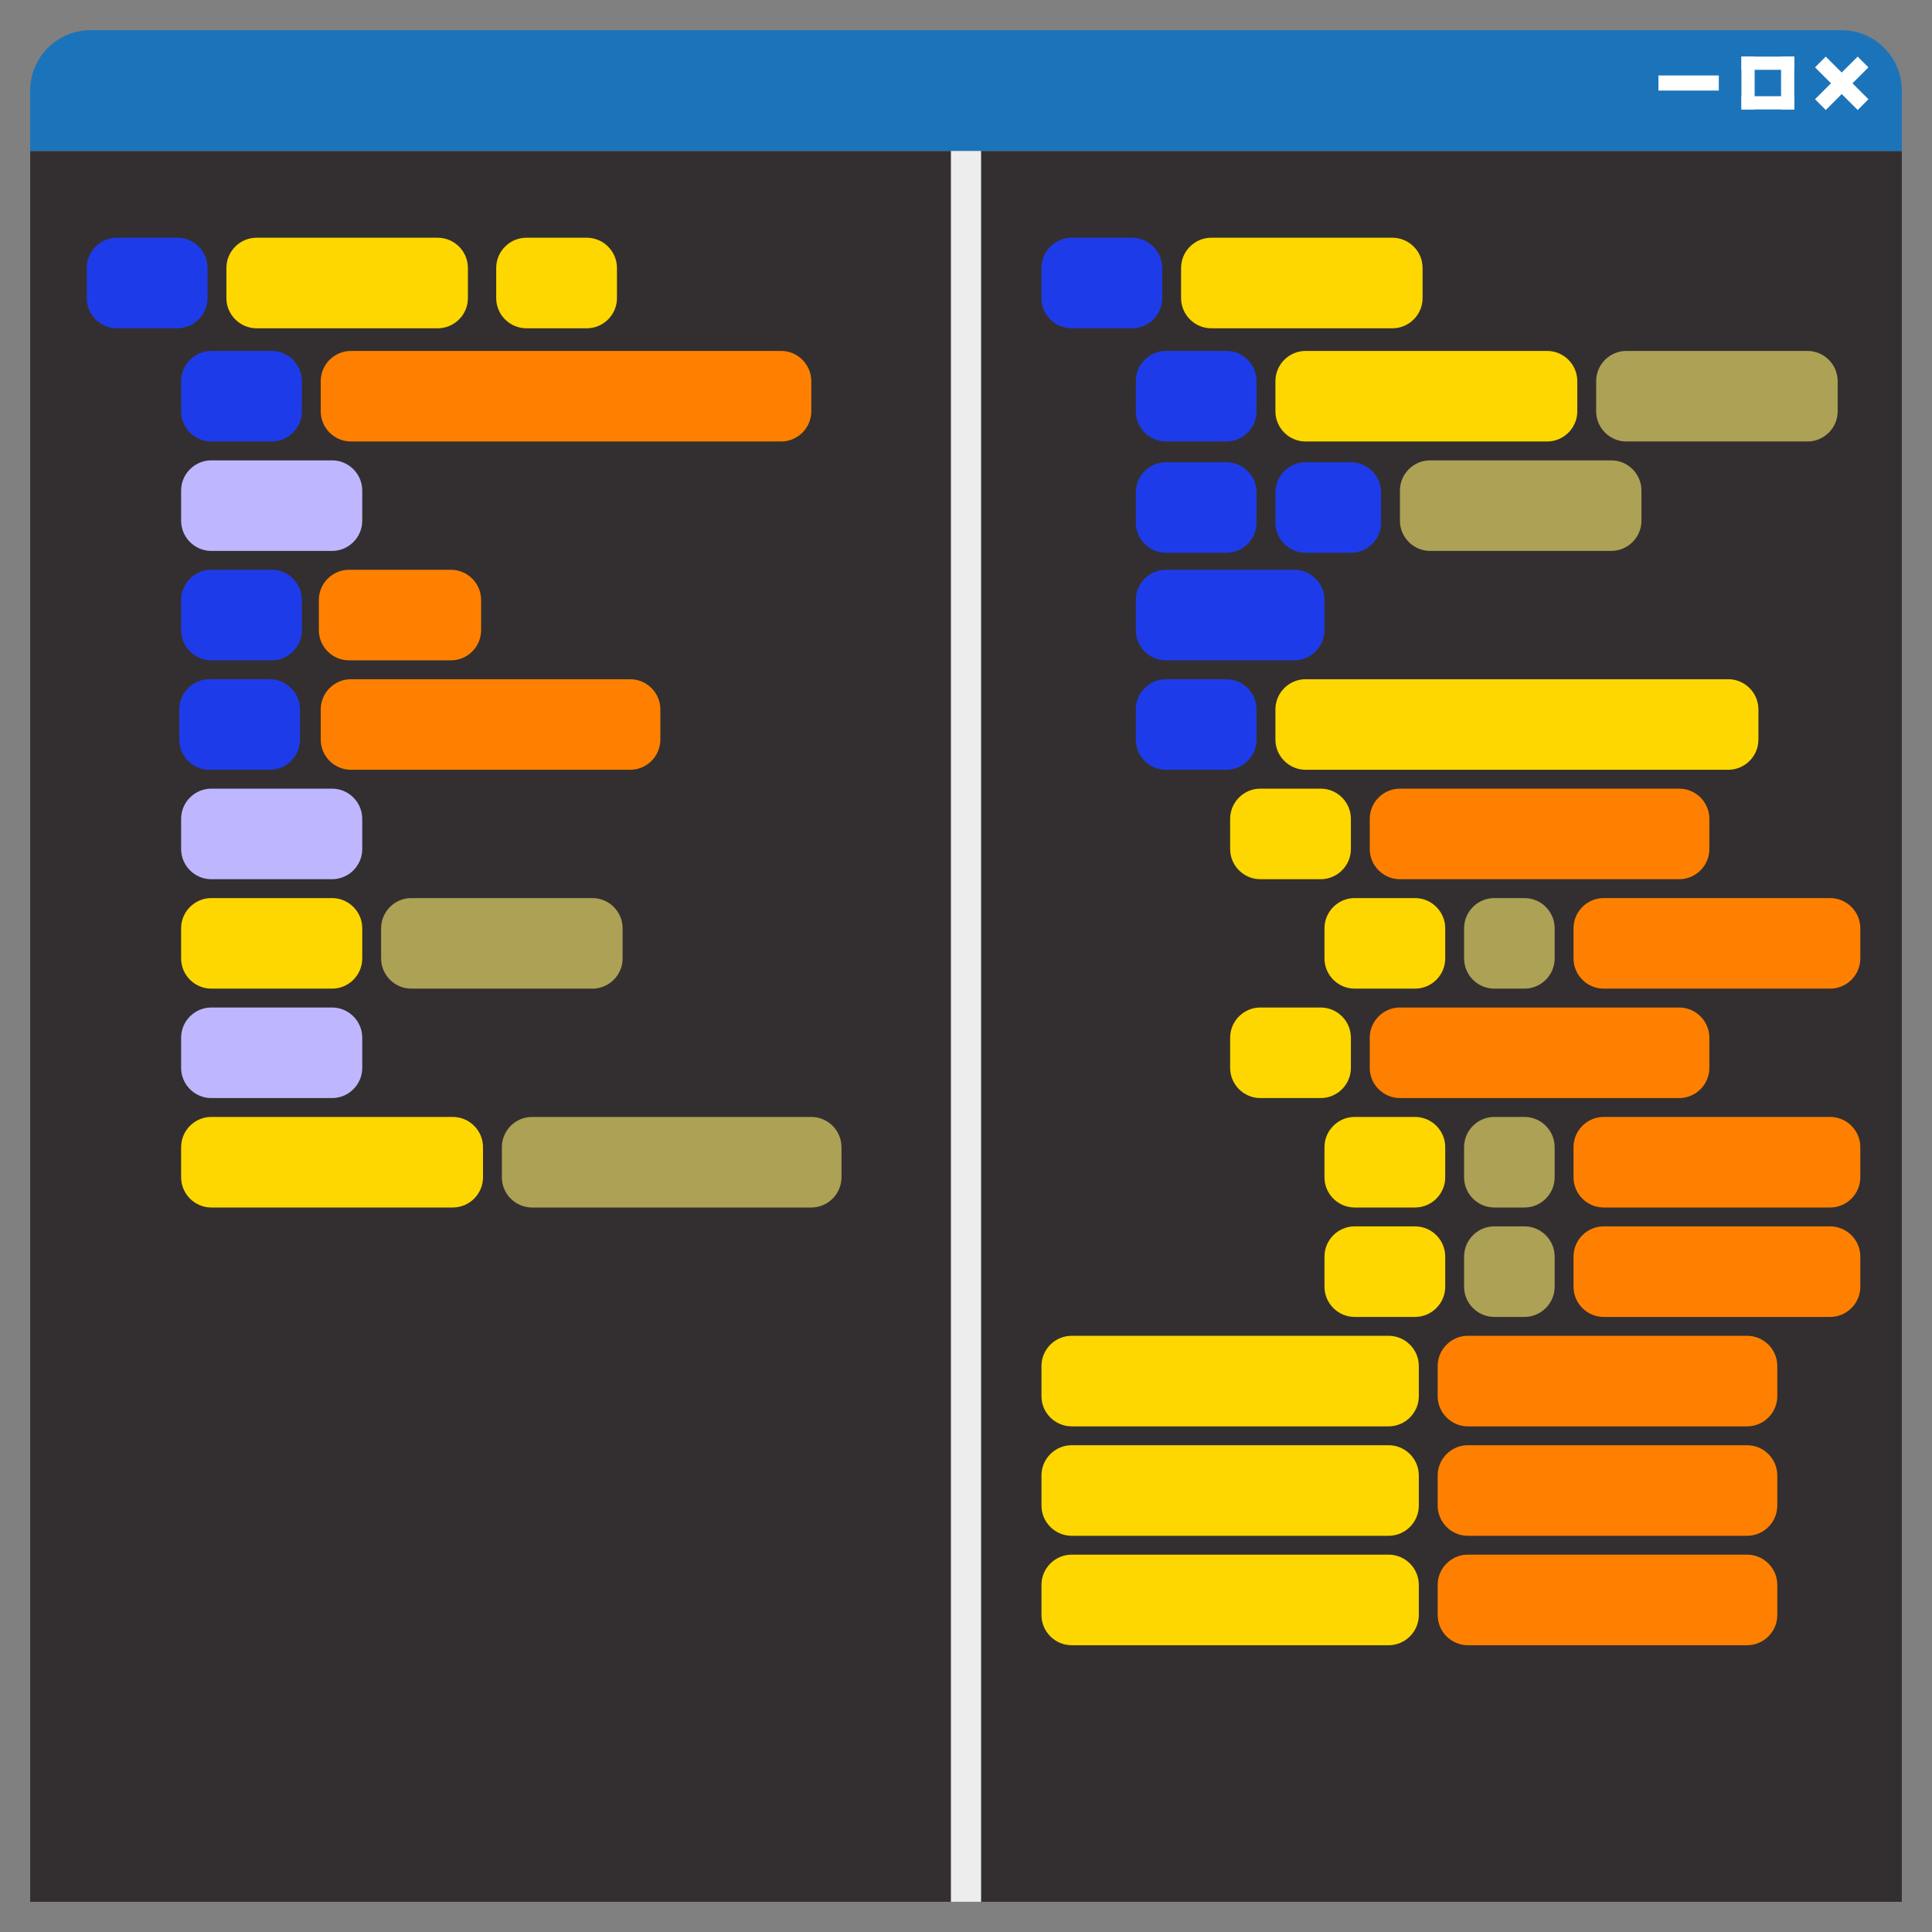 <svg version="1.2" xmlns="http://www.w3.org/2000/svg" viewBox="0 0 1024 1024" width="1024" height="1024">
	<rect x="0" y="0" width="1024" height="1024" fill="#808080" stroke="none"/>
	<title>ReflectIcon</title>
	<style>
		.s0 { fill: #332f30 } 
		.s1 { fill: #1b74ba } 
		.s2 { fill: #ffffff } 
		.s3 { fill: #ededed } 
		.s4 { fill: #aca155 } 
		.s5 { fill: #ffd700 } 
		.s6 { fill: #beb7ff } 
		.s7 { fill: #ff8000 } 
		.s8 { fill: #1e3be9 } 
	</style>
	<g id="Window">
		<path id="Background" class="s0" d="m1008 80v928h-992v-928z"/>
		<path id="Header" class="s1" d="m48 16h928c17.7 0 32 14.3 32 32v32h-992v-32c0-17.7 14.3-32 32-32z"/>
		<path id="Minimise" class="s2" d="m911 40v8h-32v-8z"/>
		<g id="Maximise">
			<path id="Top" class="s2" d="m951 30v7h-28v-7z"/>
			<path id="Left" class="s2" d="m930 30v28h-7v-28z"/>
			<path id="Bottom" class="s2" d="m951 51v7h-28v-7z"/>
			<path id="Right" class="s2" d="m951 30v28h-7v-28z"/>
		</g>
		<g id="Exit">
			<path id="Bottom" class="s2" d="m990.3 52.6l-5.7 5.7-22.6-22.6 5.7-5.7z"/>
			<path id="Right" class="s2" d="m990.3 35.7l-22.6 22.6-5.7-5.7 22.6-22.6z"/>
		</g>
		<path id="Divider" class="s3" d="m520 80v928h-16v-928z"/>
	</g>
	<g id="Code1">
		<path id="MemberName2" class="s4" d="m282 592h148c8.8 0 16 7.2 16 16v16c0 8.8-7.2 16-16 16h-148c-8.8 0-16-7.2-16-16v-16c0-8.8 7.2-16 16-16z"/>
		<path id="Member2" class="s5" d="m112 592h128c8.8 0 16 7.2 16 16v16c0 8.8-7.2 16-16 16h-128c-8.8 0-16-7.2-16-16v-16c0-8.8 7.2-16 16-16z"/>
		<path id="ReflectProperty3" class="s6" d="m112 534h64c8.8 0 16 7.2 16 16v16c0 8.8-7.2 16-16 16h-64c-8.8 0-16-7.2-16-16v-16c0-8.8 7.2-16 16-16z"/>
		<path id="MemberName1" class="s4" d="m218 476h96c8.8 0 16 7.2 16 16v16c0 8.8-7.2 16-16 16h-96c-8.8 0-16-7.2-16-16v-16c0-8.8 7.2-16 16-16z"/>
		<path id="Member1" class="s5" d="m112 476h64c8.8 0 16 7.2 16 16v16c0 8.8-7.2 16-16 16h-64c-8.8 0-16-7.2-16-16v-16c0-8.8 7.2-16 16-16z"/>
		<path id="ReflectProperty2" class="s6" d="m112 418h64c8.8 0 16 7.2 16 16v16c0 8.8-7.2 16-16 16h-64c-8.8 0-16-7.2-16-16v-16c0-8.8 7.2-16 16-16z"/>
		<path id="FuncName3" class="s7" d="m186 360h148c8.8 0 16 7.2 16 16v16c0 8.8-7.2 16-16 16h-148c-8.8 0-16-7.2-16-16v-16c0-8.8 7.2-16 16-16z"/>
		<path id="FuncVoid3" class="s8" d="m111 360h32c8.8 0 16 7.2 16 16v16c0 8.8-7.2 16-16 16h-32c-8.8 0-16-7.2-16-16v-16c0-8.8 7.2-16 16-16z"/>
		<path id="FuncName2" class="s7" d="m185 302h54c8.8 0 16 7.2 16 16v16c0 8.8-7.2 16-16 16h-54c-8.8 0-16-7.2-16-16v-16c0-8.8 7.2-16 16-16z"/>
		<path id="FuncVoid2" class="s8" d="m112 302h32c8.8 0 16 7.2 16 16v16c0 8.8-7.2 16-16 16h-32c-8.8 0-16-7.2-16-16v-16c0-8.8 7.2-16 16-16z"/>
		<path id="ReflectProperty1" class="s6" d="m112 244h64c8.8 0 16 7.2 16 16v16c0 8.8-7.2 16-16 16h-64c-8.8 0-16-7.2-16-16v-16c0-8.8 7.2-16 16-16z"/>
		<path id="FuncName1" class="s7" d="m186 186h228c8.8 0 16 7.2 16 16v16c0 8.8-7.2 16-16 16h-228c-8.8 0-16-7.2-16-16v-16c0-8.8 7.2-16 16-16z"/>
		<path id="FuncVoid1" class="s8" d="m112 186h32c8.8 0 16 7.2 16 16v16c0 8.8-7.2 16-16 16h-32c-8.8 0-16-7.2-16-16v-16c0-8.8 7.2-16 16-16z"/>
		<path id="ClassParent" class="s5" d="m279 126h32c8.8 0 16 7.2 16 16v16c0 8.8-7.2 16-16 16h-32c-8.8 0-16-7.2-16-16v-16c0-8.8 7.2-16 16-16z"/>
		<path id="ClassName" class="s5" d="m136 126h96c8.8 0 16 7.2 16 16v16c0 8.8-7.2 16-16 16h-96c-8.8 0-16-7.2-16-16v-16c0-8.8 7.2-16 16-16z"/>
		<path id="Class" class="s8" d="m62 126h32c8.8 0 16 7.2 16 16v16c0 8.8-7.2 16-16 16h-32c-8.8 0-16-7.2-16-16v-16c0-8.8 7.2-16 16-16z"/>
	</g>
	<g id="Code2">
		<g id="StaticFuncs">
			<path id="StaticFunc3" class="s7" d="m778 824h148c8.8 0 16 7.2 16 16v16c0 8.8-7.2 16-16 16h-148c-8.8 0-16-7.2-16-16v-16c0-8.8 7.2-16 16-16z"/>
			<path id="StaticFunc3" class="s5" d="m568 824h168c8.8 0 16 7.2 16 16v16c0 8.8-7.2 16-16 16h-168c-8.8 0-16-7.2-16-16v-16c0-8.8 7.2-16 16-16z"/>
			<path id="StaticFunc2" class="s7" d="m778 766h148c8.8 0 16 7.2 16 16v16c0 8.8-7.2 16-16 16h-148c-8.8 0-16-7.2-16-16v-16c0-8.8 7.2-16 16-16z"/>
			<path id="StaticFunc2" class="s5" d="m568 766h168c8.8 0 16 7.2 16 16v16c0 8.8-7.2 16-16 16h-168c-8.8 0-16-7.2-16-16v-16c0-8.8 7.2-16 16-16z"/>
			<path id="StaticFunc1" class="s7" d="m778 708h148c8.8 0 16 7.2 16 16v16c0 8.8-7.2 16-16 16h-148c-8.8 0-16-7.2-16-16v-16c0-8.8 7.2-16 16-16z"/>
			<path id="StaticFunc1" class="s5" d="m568 708h168c8.8 0 16 7.2 16 16v16c0 8.8-7.2 16-16 16h-168c-8.8 0-16-7.2-16-16v-16c0-8.8 7.2-16 16-16z"/>
		</g>
		<g id="Func2">
			<g id="Variable2">
				<path id="VariableFunc2" class="s7" d="m850 650h120c8.8 0 16 7.2 16 16v16c0 8.8-7.2 16-16 16h-120c-8.8 0-16-7.2-16-16v-16c0-8.8 7.2-16 16-16z"/>
				<path id="VariableName2" class="s4" d="m792 650h16c8.8 0 16 7.2 16 16v16c0 8.8-7.2 16-16 16h-16c-8.8 0-16-7.2-16-16v-16c0-8.8 7.2-16 16-16z"/>
				<path id="VariableType2" class="s5" d="m718 650h32c8.8 0 16 7.2 16 16v16c0 8.8-7.2 16-16 16h-32c-8.8 0-16-7.2-16-16v-16c0-8.8 7.2-16 16-16z"/>
			</g>
			<g id="Variable1">
				<path id="VariableFunc1" class="s7" d="m850 592h120c8.8 0 16 7.2 16 16v16c0 8.8-7.2 16-16 16h-120c-8.8 0-16-7.2-16-16v-16c0-8.8 7.2-16 16-16z"/>
				<path id="VariableName1" class="s4" d="m792 592h16c8.8 0 16 7.2 16 16v16c0 8.8-7.2 16-16 16h-16c-8.8 0-16-7.2-16-16v-16c0-8.8 7.2-16 16-16z"/>
				<path id="VariableType1" class="s5" d="m718 592h32c8.8 0 16 7.2 16 16v16c0 8.8-7.2 16-16 16h-32c-8.8 0-16-7.2-16-16v-16c0-8.8 7.2-16 16-16z"/>
			</g>
			<path id="FuncName2" class="s7" d="m742 534h148c8.8 0 16 7.2 16 16v16c0 8.8-7.2 16-16 16h-148c-8.8 0-16-7.2-16-16v-16c0-8.8 7.2-16 16-16z"/>
			<path id="FuncType2" class="s5" d="m668 534h32c8.8 0 16 7.2 16 16v16c0 8.8-7.2 16-16 16h-32c-8.8 0-16-7.2-16-16v-16c0-8.8 7.2-16 16-16z"/>
		</g>
		<g id="Func1">
			<g id="Variable1">
				<path id="VariableFunc1" class="s7" d="m850 476h120c8.8 0 16 7.2 16 16v16c0 8.8-7.2 16-16 16h-120c-8.8 0-16-7.2-16-16v-16c0-8.8 7.2-16 16-16z"/>
				<path id="VariableName1" class="s4" d="m792 476h16c8.8 0 16 7.2 16 16v16c0 8.8-7.2 16-16 16h-16c-8.8 0-16-7.2-16-16v-16c0-8.8 7.2-16 16-16z"/>
				<path id="VariableType1" class="s5" d="m718 476h32c8.8 0 16 7.2 16 16v16c0 8.8-7.2 16-16 16h-32c-8.8 0-16-7.2-16-16v-16c0-8.8 7.2-16 16-16z"/>
			</g>
			<path id="FuncName1" class="s7" d="m742 418h148c8.8 0 16 7.2 16 16v16c0 8.8-7.2 16-16 16h-148c-8.8 0-16-7.2-16-16v-16c0-8.8 7.2-16 16-16z"/>
			<path id="FuncType1" class="s5" d="m668 418h32c8.8 0 16 7.2 16 16v16c0 8.8-7.2 16-16 16h-32c-8.8 0-16-7.2-16-16v-16c0-8.8 7.2-16 16-16z"/>
		</g>
		<g id="Static2">
			<path id="StaticName2" class="s4" d="m758 244h96c8.8 0 16 7.2 16 16v16c0 8.8-7.2 16-16 16h-96c-8.8 0-16-7.2-16-16v-16c0-8.8 7.2-16 16-16z"/>
			<path id="StaticType2" class="s8" d="m692 245h24c8.8 0 16 7.2 16 16v16c0 8.8-7.2 16-16 16h-24c-8.8 0-16-7.2-16-16v-16c0-8.8 7.2-16 16-16z"/>
			<path id="Static2" class="s8" d="m618 245h32c8.8 0 16 7.2 16 16v16c0 8.8-7.2 16-16 16h-32c-8.8 0-16-7.2-16-16v-16c0-8.8 7.2-16 16-16z"/>
		</g>
		<g id="Static1">
			<path id="StaticName1" class="s4" d="m862 186h96c8.8 0 16 7.2 16 16v16c0 8.8-7.2 16-16 16h-96c-8.8 0-16-7.2-16-16v-16c0-8.8 7.2-16 16-16z"/>
			<path id="StaticType1" class="s5" d="m692 186h128c8.8 0 16 7.2 16 16v16c0 8.8-7.2 16-16 16h-128c-8.8 0-16-7.2-16-16v-16c0-8.8 7.2-16 16-16z"/>
			<path id="Static1" class="s8" d="m618 186h32c8.8 0 16 7.2 16 16v16c0 8.8-7.2 16-16 16h-32c-8.8 0-16-7.2-16-16v-16c0-8.8 7.2-16 16-16z"/>
		</g>
		<g id="Class">
			<path id="ClassName1" class="s5" d="m692 360h224c8.8 0 16 7.2 16 16v16c0 8.8-7.2 16-16 16h-224c-8.8 0-16-7.2-16-16v-16c0-8.8 7.2-16 16-16z"/>
			<path id="Class1" class="s8" d="m618 360h32c8.8 0 16 7.2 16 16v16c0 8.8-7.2 16-16 16h-32c-8.8 0-16-7.2-16-16v-16c0-8.8 7.2-16 16-16z"/>
			<path id="template1" class="s8" d="m618 302h68c8.8 0 16 7.2 16 16v16c0 8.8-7.2 16-16 16h-68c-8.8 0-16-7.2-16-16v-16c0-8.8 7.2-16 16-16z"/>
		</g>
		<g id="Namepsace">
			<path id="NamespaceName" class="s5" d="m642 126h96c8.8 0 16 7.2 16 16v16c0 8.8-7.2 16-16 16h-96c-8.8 0-16-7.2-16-16v-16c0-8.8 7.2-16 16-16z"/>
			<path id="Namespace" class="s8" d="m568 126h32c8.8 0 16 7.2 16 16v16c0 8.8-7.2 16-16 16h-32c-8.8 0-16-7.2-16-16v-16c0-8.8 7.2-16 16-16z"/>
		</g>
	</g>
</svg>